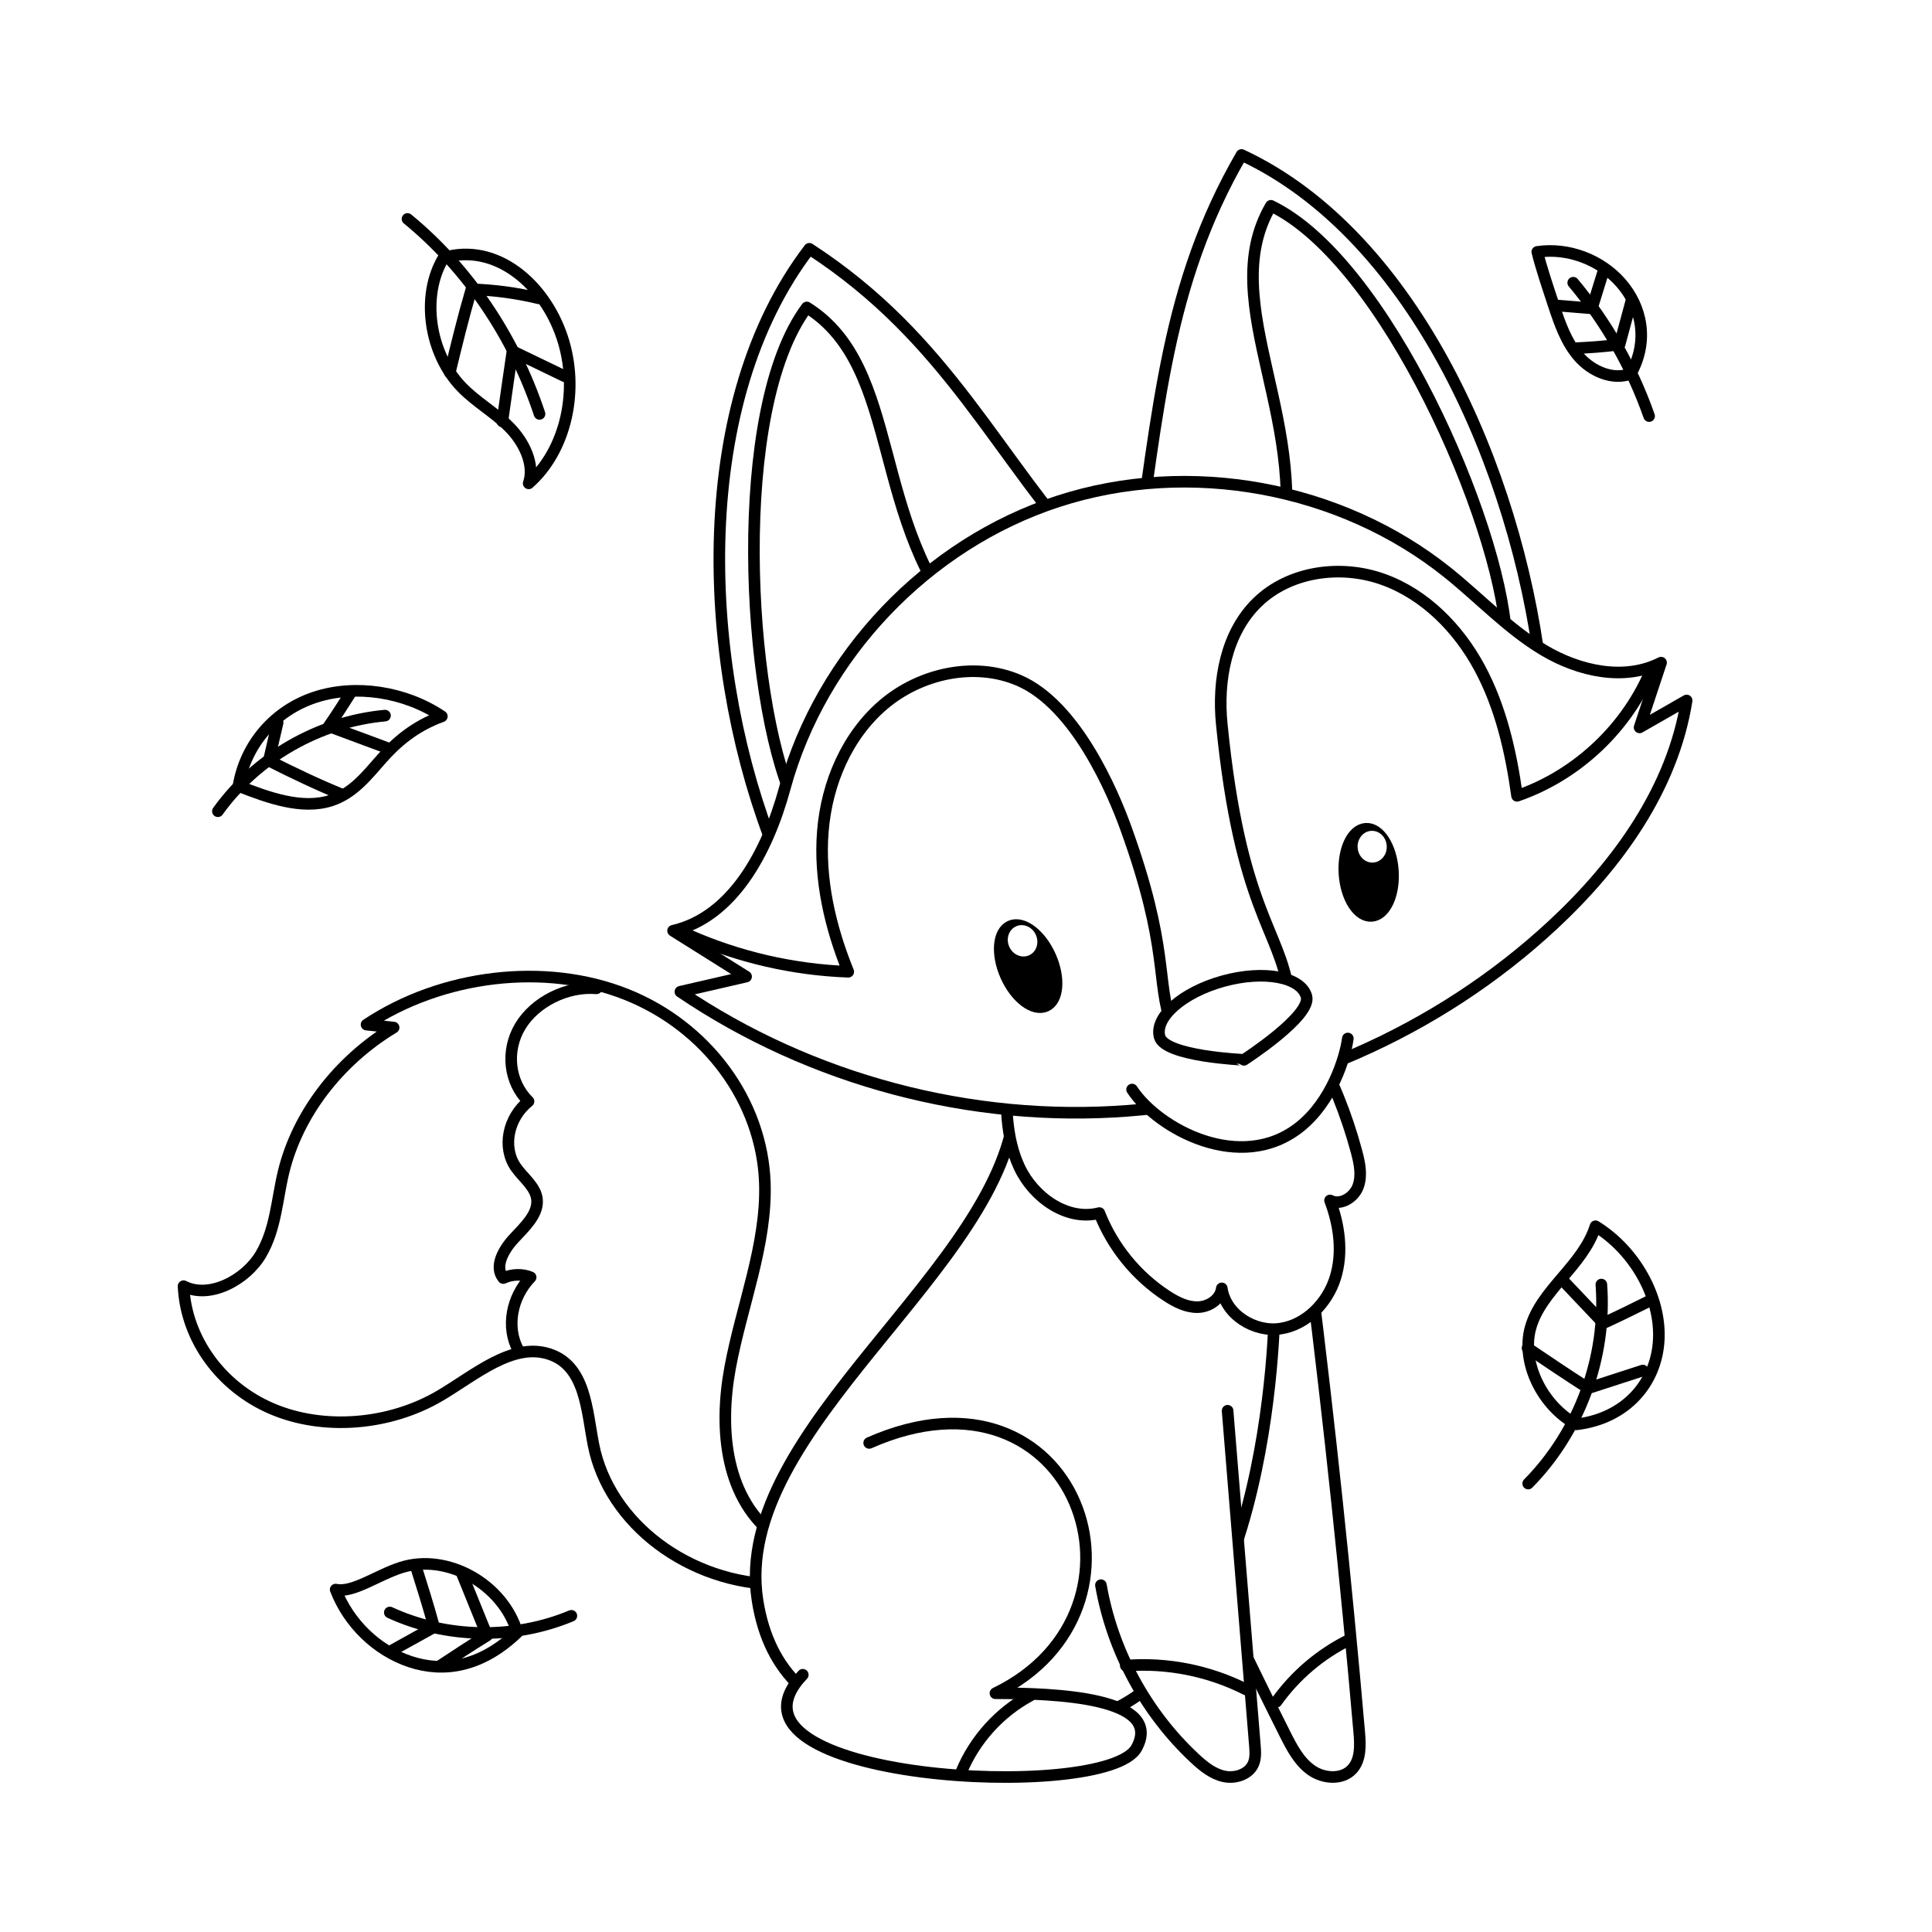 <?xml version="1.0" encoding="utf-8"?>
<!-- Generator: Adobe Illustrator 27.5.0, SVG Export Plug-In . SVG Version: 6.00 Build 0)  -->
<svg version="1.1" xmlns="http://www.w3.org/2000/svg" xmlns:xlink="http://www.w3.org/1999/xlink" x="0px" y="0px"
	 viewBox="0 0 500 500" style="enable-background:new 0 0 500 500;" xml:space="preserve">
<g id="BACKGROUND">
	<rect style="fill:#FFFFFF;" width="500" height="500"/>
</g>
<g id="OBJECTS">
	<g>
		<g>
			<g>
				<g>
					
						<path style="fill:#FFFFFF;stroke:#000000;stroke-width:3;stroke-linecap:round;stroke-linejoin:round;stroke-miterlimit:10;" d="
						M201.17,397.89c-13.47-9.61-15.18-27.83-12.23-43.85c2.95-16.02,9.55-31.92,9-47.91c-0.72-21.1-14.98-40.48-35.88-48.79
						s-47.61-5.19-67.2,7.83c2.34,0.25,4.67,0.51,7.01,0.76c-14.33,8.65-24.89,22.52-28.49,37.41c-1.73,7.16-1.99,14.71-5.86,21.29
						c-3.87,6.58-13.28,11.7-20.02,8.23c0.6,13.58,9.6,26.06,22.89,31.73c13.29,5.67,30.4,4.34,43.51-3.4
						c9.02-5.32,18.72-13.89,28.27-10.75c9.39,3.08,9.66,14.58,11.43,23.54c4.02,20.32,24.72,35.91,47.89,36.06
						C201.43,405.96,201.37,401.87,201.17,397.89z"/>
					<path style="fill:none;stroke:#000000;stroke-width:3;stroke-linecap:round;stroke-linejoin:round;stroke-miterlimit:10;" d="
						M154.37,255.78c-7.66-0.63-15.92,3.48-19.73,9.82s-2.92,14.47,2.14,19.43c-5.31,4.26-6.82,11.86-3.35,16.95
						c1.95,2.86,5.31,5.16,5.56,8.6c0.27,3.72-3.18,6.93-5.96,9.91c-2.78,2.98-5.18,7.36-2.79,10.27c2.24-1.03,4.94-1.11,7.09-0.2
						c-5.02,5.22-6.35,12.99-3.22,18.8"/>
				</g>
				<g>
					<g>
						
							<path style="fill:#FFFFFF;stroke:#000000;stroke-width:3;stroke-linecap:round;stroke-linejoin:round;stroke-miterlimit:10;" d="
							M339.17,329.38c4.95,39.57,9.15,79.23,12.6,118.95c0.29,3.33,0.43,7.08-1.83,9.54c-2.62,2.84-7.46,2.46-10.61,0.22
							c-3.15-2.24-5.01-5.83-6.75-9.28c-8.59-17.1-16.86-34.37-24.81-51.78"/>
						<path style="fill:none;stroke:#000000;stroke-width:3;stroke-linecap:round;stroke-linejoin:round;stroke-miterlimit:10;" d="
							M349.25,424.34c-7.5,3.69-14.06,9.26-18.91,16.07"/>
					</g>
					
						<path style="fill:#FFFFFF;stroke:#000000;stroke-width:3;stroke-linecap:round;stroke-linejoin:round;stroke-miterlimit:10;" d="
						M262.79,285.18c-2.36,42.8-73.7,84.35-66.75,128.97c6.12,39.32,49.32,35.22,78.69,32.04c54.68-5.93,55.12-107.66,55.12-107.66
						s5.5-17.04,0.26-43.52C305.36,295.5,287.97,294.17,262.79,285.18z"/>
					
						<path style="fill:#FFFFFF;stroke:#000000;stroke-width:3;stroke-linecap:round;stroke-linejoin:round;stroke-miterlimit:10;" d="
						M339.81,270.27c4.88,8.75,8.67,18.1,11.26,27.78c0.79,2.95,1.46,6.15,0.4,9.01c-1.06,2.87-4.54,5.03-7.26,3.61
						c2.41,6.37,3.4,13.51,1.37,20.02c-2.03,6.5-7.49,12.17-14.23,13.16c-6.74,1-14.2-3.67-15.15-10.42
						c-0.35,2.84-3.33,4.79-6.19,4.86c-2.86,0.07-5.55-1.29-7.95-2.84c-7.9-5.11-14.13-12.75-17.55-21.51
						c-8.37,2.15-17.06-4.06-20.71-11.89c-3.65-7.83-3.49-16.83-3.27-25.47C281.83,274.13,303.12,271.66,339.81,270.27z"/>
					<g>
						
							<path style="fill:#FFFFFF;stroke:#000000;stroke-width:3;stroke-linecap:round;stroke-linejoin:round;stroke-miterlimit:10;" d="
							M224.94,373.43c53.64-23.72,77.33,43.16,32.68,64.78c15.37,0,43.68,1.06,36.52,14.16c-7.82,14.3-112.33,8.36-86.38-18.94"/>
						<path style="fill:none;stroke:#000000;stroke-width:3;stroke-linecap:round;stroke-linejoin:round;stroke-miterlimit:10;" d="
							M266.64,438.82c-7.99,4.3-14.41,11.42-17.87,19.81"/>
					</g>
					<g>
						
							<path style="fill:#FFFFFF;stroke:#000000;stroke-width:3;stroke-linecap:round;stroke-linejoin:round;stroke-miterlimit:10;" d="
							M317.7,365.1c2.35,28.87,4.7,57.73,7.06,86.6c0.13,1.6,0.25,3.28-0.38,4.76c-1.18,2.76-4.7,3.89-7.62,3.26
							c-2.93-0.64-5.36-2.62-7.56-4.67c-12.65-11.79-21.31-27.78-24.28-44.81"/>
						<path style="fill:none;stroke:#000000;stroke-width:3;stroke-linecap:round;stroke-linejoin:round;stroke-miterlimit:10;" d="
							M291.35,431.06c10.69-0.84,21.6,1.33,31.16,6.19"/>
					</g>
				</g>
			</g>
			<g>
				<g>
					
						<path style="fill:#FFFFFF;stroke:#000000;stroke-width:3;stroke-linecap:round;stroke-linejoin:round;stroke-miterlimit:10;" d="
						M293.58,147.67c6.35-41.66,8.22-73.92,27.73-107.57c45.2,21.06,71.04,82.38,77.24,131.86
						C361.21,169.16,331.03,150.33,293.58,147.67z"/>
					
						<path style="fill:#FFFFFF;stroke:#000000;stroke-width:3;stroke-linecap:round;stroke-linejoin:round;stroke-miterlimit:10;" d="
						M330.56,147.67c10.23-37.16-16.59-68.94-1.65-94.41c29.81,14.3,59.08,81.95,60.85,110.94
						C370.44,164.9,351.09,151.31,330.56,147.67z"/>
				</g>
				<g>
					
						<path style="fill:#FFFFFF;stroke:#000000;stroke-width:3;stroke-linecap:round;stroke-linejoin:round;stroke-miterlimit:10;" d="
						M283.87,146.86c-26.39-28.84-38.2-58.92-74.41-82.47c-30.29,39.61-27.97,104.96-10.54,151.68
						C230.7,196.27,251.91,166.56,283.87,146.86z"/>
					
						<path style="fill:#FFFFFF;stroke:#000000;stroke-width:3;stroke-linecap:round;stroke-linejoin:round;stroke-miterlimit:10;" d="
						M251.09,163.99c-26.28-28.19-17.25-68.78-42.29-84.42c-19.79,26.49-15.5,100.76-3.64,127.26
						C222.61,198.5,234.59,176.73,251.09,163.99z"/>
				</g>
				
					<path style="fill:#FFFFFF;stroke:#000000;stroke-width:3;stroke-linecap:round;stroke-linejoin:round;stroke-miterlimit:10;" d="
					M203.1,204c9.36-34.38,36.88-63.24,70.76-74.25s73.11-3.81,100.89,18.51c8.28,6.66,15.64,14.57,24.77,20.01
					c9.13,5.44,20.9,8.07,30.36,3.22c-1.85,5.59-3.7,11.17-5.56,16.76c4.06-2.32,8.12-4.65,12.18-6.97
					c-3.57,22.67-17.77,42.43-34.59,58.06c-29.85,27.75-69.26,45-109.89,48.12s-82.21-7.93-115.94-30.8
					c5.67-1.31,11.34-2.61,17.01-3.92c-6.3-3.95-12.6-7.91-18.9-11.86C189.35,237.38,198.48,220.95,203.1,204z"/>
				
					<path style="fill:#FFFFFF;stroke:#000000;stroke-width:3;stroke-linecap:round;stroke-linejoin:round;stroke-miterlimit:10;" d="
					M292.98,281.97c6.67,10.17,28.12,21.84,43.4,9.68c8.27-6.58,11.75-17.85,12.44-22.89"/>
				<g>
					<path style="fill:none;stroke:#000000;stroke-width:3;stroke-linecap:round;stroke-linejoin:round;stroke-miterlimit:10;" d="
						M303.26,265.38c-4.19-11.57-0.56-19.76-11.93-51.17c-3.25-8.99-12.84-31.81-27.7-38.15c-11.45-4.89-25.41-1.81-34.91,6.23
						c-9.5,8.04-14.75,20.38-15.76,32.79c-1.02,12.4,1.89,24.87,6.57,36.41c-14.27-0.52-28.43-3.79-41.48-9.58"/>
					<path style="fill:none;stroke:#000000;stroke-width:3;stroke-linecap:round;stroke-linejoin:round;stroke-miterlimit:10;" d="
						M333.47,256.54c-2.34-16.02-12.51-21.26-17.28-69.13c-1.13-11.29,1.09-23.66,9.25-31.55c8.31-8.05,21.51-9.83,32.42-5.95
						c10.9,3.88,19.55,12.72,25.05,22.91c5.49,10.19,8.11,21.68,9.7,33.14c15.69-5.4,28.79-17.87,34.96-33.27"/>
				</g>
				<g>
					
						<path style="fill:#FFFFFF;stroke:#000000;stroke-width:3;stroke-linecap:round;stroke-linejoin:round;stroke-miterlimit:10;" d="
						M300.11,268.34c-1.4-5.08,5.98-11.54,16.47-14.43c10.49-2.89,20.13-1.11,21.53,3.96c1.4,5.08-16.18,16.41-16.18,16.41
						S301.51,273.42,300.11,268.34z"/>
					<g>
						<path style="stroke:#000000;stroke-width:3;stroke-linecap:round;stroke-linejoin:round;stroke-miterlimit:10;" d="
							M261.472,239.712c3.167-1.415,7.797,2.057,10.343,7.755c2.546,5.698,2.042,11.464-1.124,12.878
							c-3.167,1.415-7.797-2.057-10.343-7.755C257.802,246.892,258.305,241.126,261.472,239.712z"/>
						<path style="fill:#FFFFFF;" d="M262.964,239.73c1.901-0.849,4.192,0.142,5.118,2.215c0.926,2.072,0.135,4.441-1.766,5.29
							s-4.193-0.142-5.118-2.215C260.272,242.948,261.063,240.58,262.964,239.73z"/>
					</g>
					<g>
						<path style="stroke:#000000;stroke-width:3;stroke-linecap:round;stroke-linejoin:round;stroke-miterlimit:10;" d="
							M353.462,214.486c3.461-0.23,6.602,4.631,7.017,10.858s-2.055,11.462-5.516,11.692s-6.602-4.631-7.017-10.858
							S350.001,214.716,353.462,214.486z"/>
						<path style="fill:#FFFFFF;" d="M354.847,215.026c2.078-0.138,3.884,1.586,4.035,3.851c0.151,2.265-1.411,4.213-3.489,4.351
							c-2.078,0.138-3.884-1.586-4.035-3.851C351.207,217.112,352.769,215.164,354.847,215.026z"/>
					</g>
				</g>
			</g>
		</g>
		<g>
			<g>
				
					<path style="fill:#FFFFFF;stroke:#000000;stroke-width:3;stroke-linecap:round;stroke-linejoin:round;stroke-miterlimit:10;" d="
					M397.85,65.19c7.91-1.18,16.37,1.97,21.68,8.07s7.29,14.94,2.51,23.47c-4.65,1.76-10.09-0.62-13.41-4.4s-4.99-8.7-6.57-13.47
					C400.48,74.08,398.83,69.16,397.85,65.19z"/>
				<path style="fill:none;stroke:#000000;stroke-width:3;stroke-linecap:round;stroke-linejoin:round;stroke-miterlimit:10;" d="
					M407.15,73.17c8.55,10.19,15.24,21.95,19.64,34.51"/>
				<path style="fill:none;stroke:#000000;stroke-width:3;stroke-linecap:round;stroke-linejoin:round;stroke-miterlimit:10;" d="
					M407.72,90.12c3.44-0.18,6.89-0.36,11.42-0.96c1.03-3.82,2.07-7.64,3.1-11.46"/>
				<path style="fill:none;stroke:#000000;stroke-width:3;stroke-linecap:round;stroke-linejoin:round;stroke-miterlimit:10;" d="
					M415.04,69.92c-1,3.23-2,6.47-3.06,9.88c-3.18-0.26-6.37-0.52-9.56-0.78"/>
			</g>
			<g>
				
					<path style="fill:#FFFFFF;stroke:#000000;stroke-width:3;stroke-linecap:round;stroke-linejoin:round;stroke-miterlimit:10;" d="
					M114.82,66.69c-5.94,9.72-3.81,24.85,4.74,33.59c3.76,3.85,8.45,6.44,12.24,10.25c3.79,3.81,6.7,9.7,5.02,14.56
					c9.66-8.49,13.24-24.24,8.63-37.93S128.34,62.7,114.82,66.69z"/>
				<path style="fill:none;stroke:#000000;stroke-width:3;stroke-linecap:round;stroke-linejoin:round;stroke-miterlimit:10;" d="
					M139.63,107.12c-6.63-19.99-18.66-37.76-34.17-50.46"/>
				<path style="fill:none;stroke:#000000;stroke-width:3;stroke-linecap:round;stroke-linejoin:round;stroke-miterlimit:10;" d="
					M130.01,109.07c0.85-6.02,1.7-12.03,2.62-18.21c4.54,2.19,9.08,4.38,13.62,6.57"/>
				<path style="fill:none;stroke:#000000;stroke-width:3;stroke-linecap:round;stroke-linejoin:round;stroke-miterlimit:10;" d="
					M116.41,96.41c1.7-7.03,3.4-14.06,5.59-21.54c5.87,0.18,11.72,0.96,17.46,2.34"/>
			</g>
			<g>
				
					<path style="fill:#FFFFFF;stroke:#000000;stroke-width:3;stroke-linecap:round;stroke-linejoin:round;stroke-miterlimit:10;" d="
					M114.35,185.39c-9.55-6.43-22.42-8.36-32.82-4.94s-17.97,12.08-19.82,22.96c7.78,3.07,16.51,6.2,23.99,3.76
					c5.73-1.86,9.34-6.57,13.07-10.79C102.5,192.16,107.23,187.98,114.35,185.39z"/>
				<path style="fill:none;stroke:#000000;stroke-width:3;stroke-linecap:round;stroke-linejoin:round;stroke-miterlimit:10;" d="
					M99.64,185.2c-17.06,1.55-33.27,10.83-43.25,24.75"/>
				<path style="fill:none;stroke:#000000;stroke-width:3;stroke-linecap:round;stroke-linejoin:round;stroke-miterlimit:10;" d="
					M90.69,179.39c-1.73,2.74-3.47,5.48-5.61,8.57c4.99,1.85,9.97,3.7,14.96,5.55"/>
				<path style="fill:none;stroke:#000000;stroke-width:3;stroke-linecap:round;stroke-linejoin:round;stroke-miterlimit:10;" d="
					M88.52,205.63c-6.39-2.6-12.62-5.58-18.95-8.78c0.76-3.28,1.52-6.55,2.28-9.83"/>
			</g>
			<g>
				
					<path style="fill:#FFFFFF;stroke:#000000;stroke-width:3;stroke-linecap:round;stroke-linejoin:round;stroke-miterlimit:10;" d="
					M86.87,411.38c3.33,8.7,10.63,15.77,19.24,18.64c8.61,2.87,18.35,1.49,27.76-7.51c-3.65-12.51-18.11-20.62-30.03-16.85
					C97.63,407.63,91.39,412.32,86.87,411.38z"/>
				<path style="fill:none;stroke:#000000;stroke-width:3;stroke-linecap:round;stroke-linejoin:round;stroke-miterlimit:10;" d="
					M100.88,417.31c14.64,6.76,32.12,7.08,46.99,0.86"/>
				<path style="fill:none;stroke:#000000;stroke-width:3;stroke-linecap:round;stroke-linejoin:round;stroke-miterlimit:10;" d="
					M113.57,431.32c4.05-2.67,8.09-5.34,12.48-8.05c-2.18-5.39-4.37-10.77-6.55-16.16"/>
				<path style="fill:none;stroke:#000000;stroke-width:3;stroke-linecap:round;stroke-linejoin:round;stroke-miterlimit:10;" d="
					M107.6,405.31c1.62,5.12,3.23,10.23,4.74,15.78c-3.54,1.97-7.08,3.93-10.63,5.9"/>
			</g>
			<g>
				
					<path style="fill:#FFFFFF;stroke:#000000;stroke-width:3;stroke-linecap:round;stroke-linejoin:round;stroke-miterlimit:10;" d="
					M412.91,317.35c10.21,6.29,16.93,18.33,16.38,29.35c-0.55,11.02-8.34,20.39-21.32,21.92c-8.96-4.87-14.32-16.12-11.88-24.96
					C398.81,333.79,409.68,327.59,412.91,317.35z"/>
				<path style="fill:none;stroke:#000000;stroke-width:3;stroke-linecap:round;stroke-linejoin:round;stroke-miterlimit:10;" d="
					M414.43,332.44c1.41,18.81-5.68,38.09-18.94,51.5"/>
				<path style="fill:none;stroke:#000000;stroke-width:3;stroke-linecap:round;stroke-linejoin:round;stroke-miterlimit:10;" d="
					M395.32,348.86c5,3.38,10.01,6.76,15.7,10.41c4.71-1.53,9.42-3.06,14.14-4.58"/>
				<path style="fill:none;stroke:#000000;stroke-width:3;stroke-linecap:round;stroke-linejoin:round;stroke-miterlimit:10;" d="
					M427.26,336.49c-4.13,2.05-8.25,4.1-12.3,5.94c-3.43-3.61-6.85-7.23-10.28-10.84"/>
			</g>
		</g>
	</g>
</g>
</svg>
